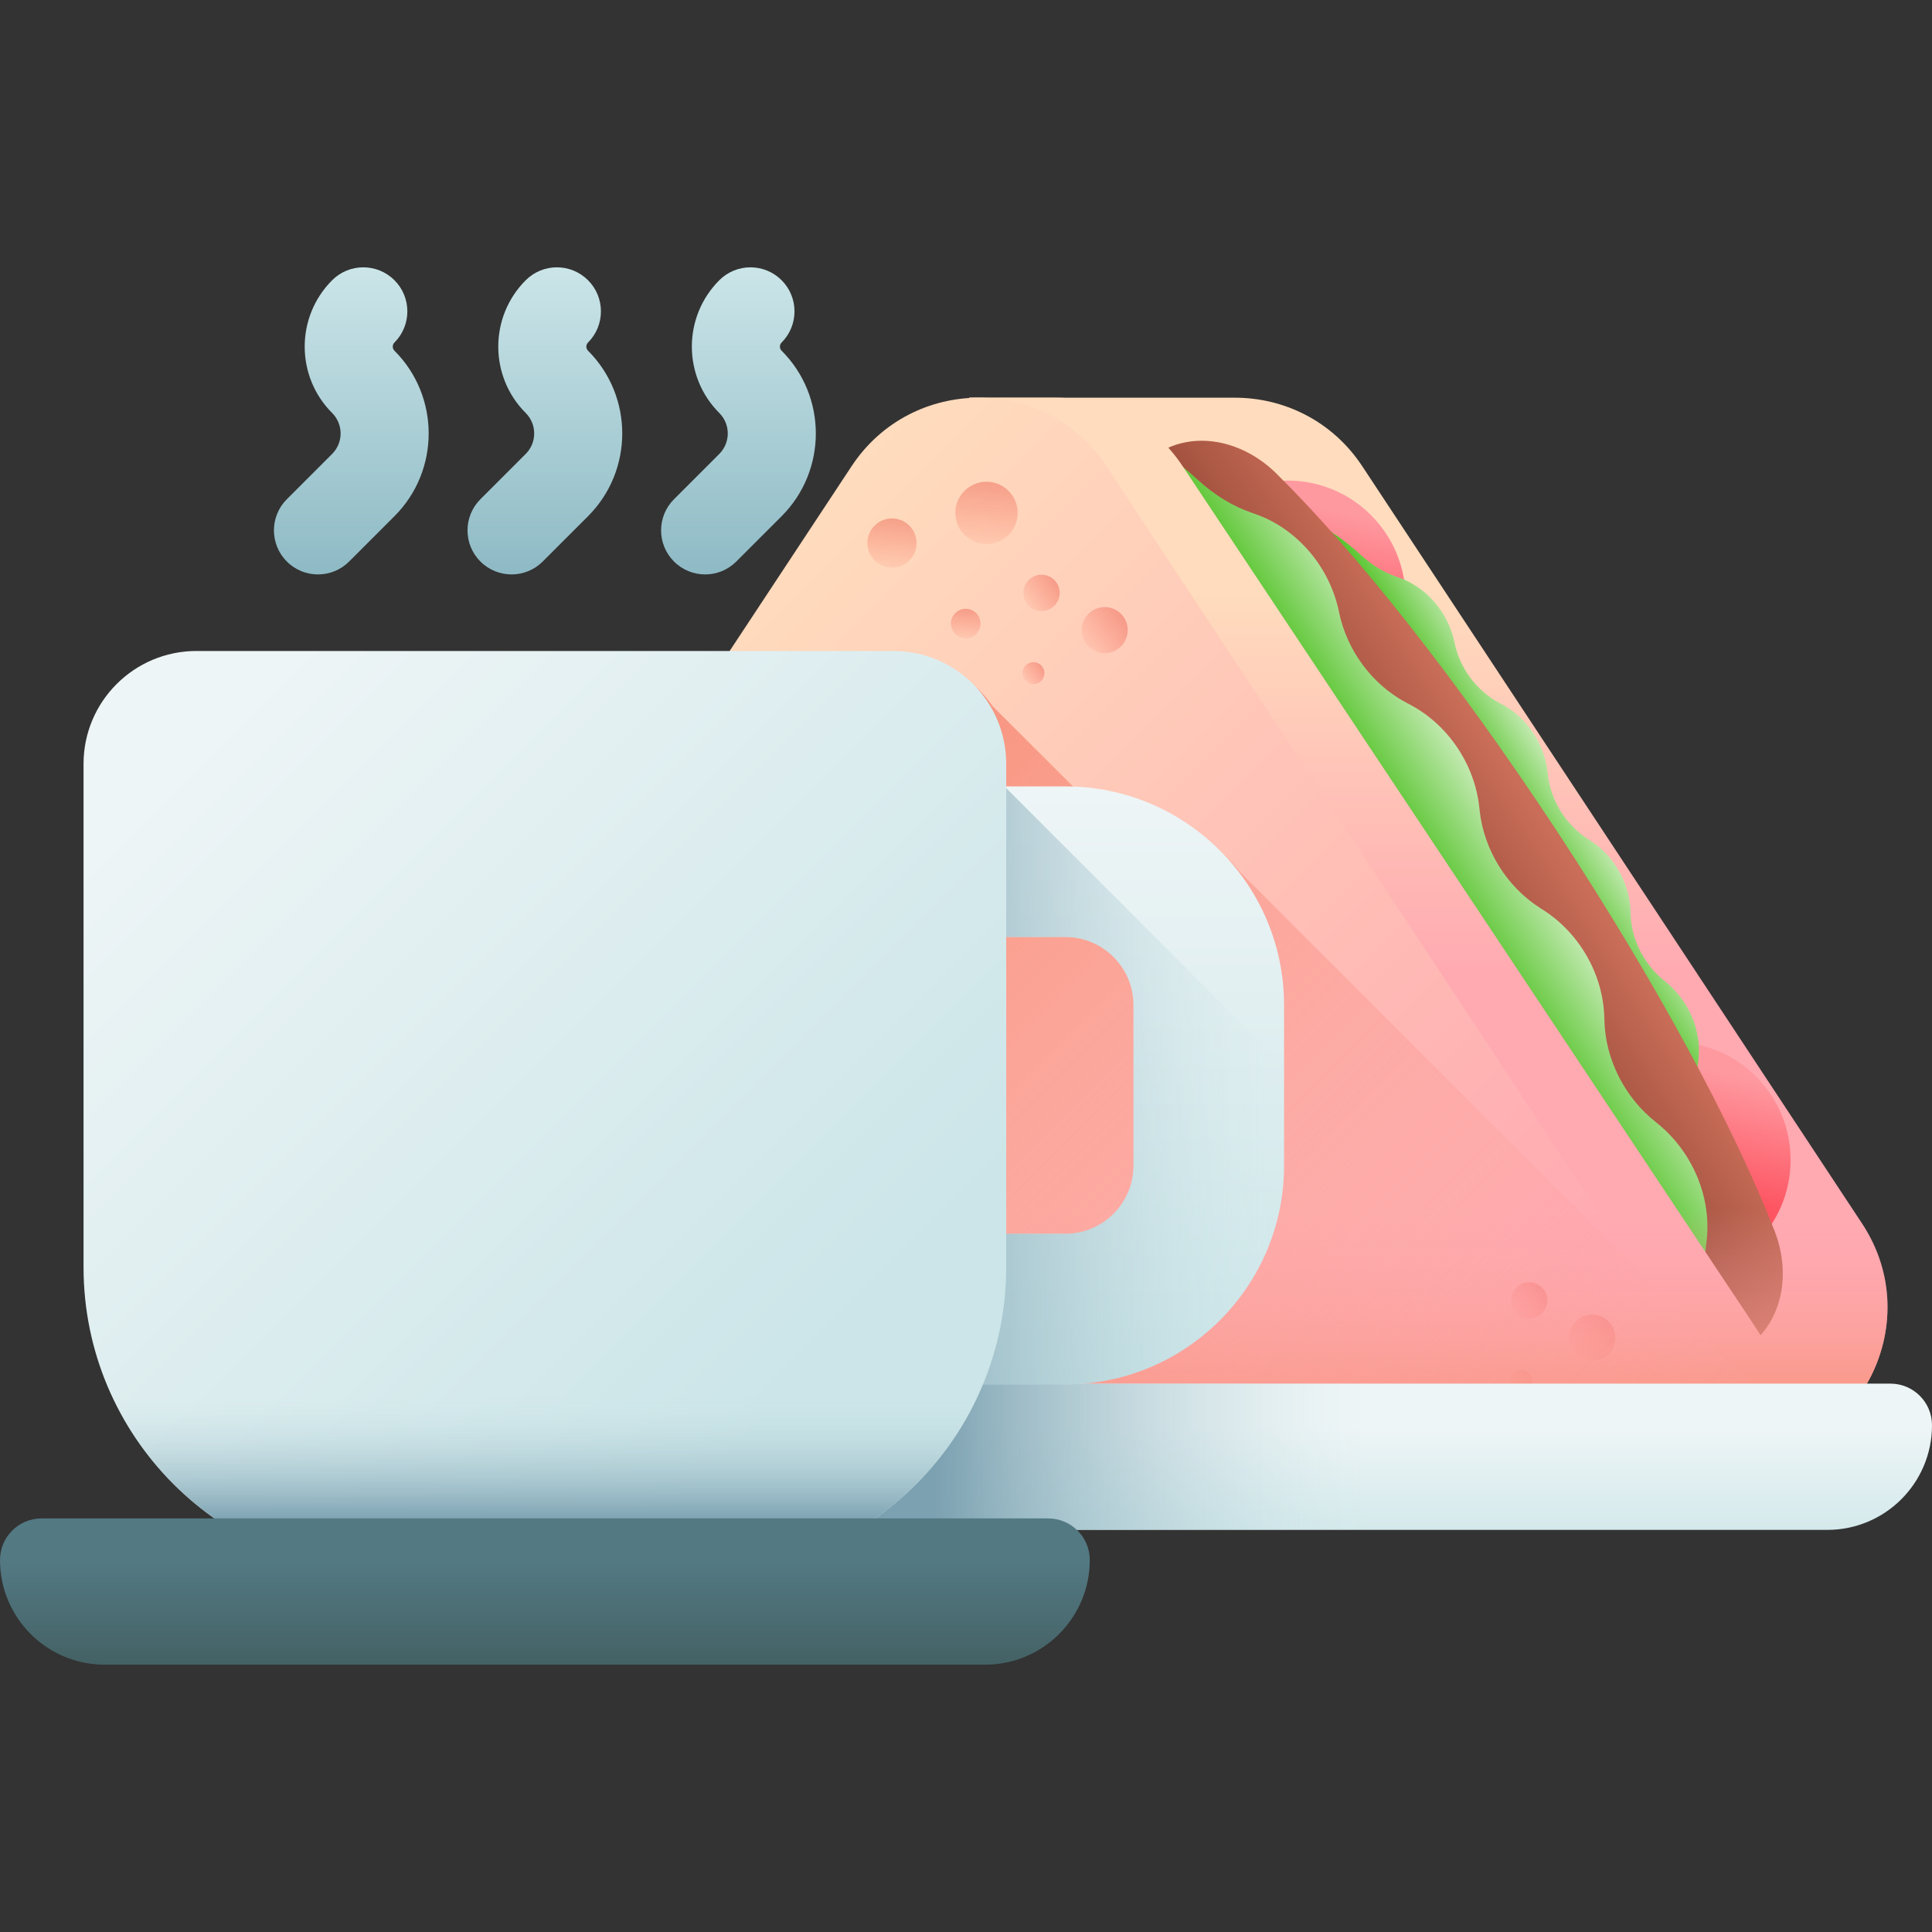<svg id="Capa_1" enable-background="new 0 0 510 510" height="512" viewBox="0 0 510 510" width="512" xmlns="http://www.w3.org/2000/svg" xmlns:xlink="http://www.w3.org/1999/xlink"><rect x="0" y="0" width="510" height="510" fill="#333333" stroke="none"/><linearGradient id="lg1"><stop offset="0" stop-color="#ffdcbd"/><stop offset="1" stop-color="#ffa9b1"/></linearGradient><linearGradient id="SVGID_1_" gradientUnits="userSpaceOnUse" x1="377.059" x2="377.059" xlink:href="#lg1" y1="156.274" y2="258.543"/><linearGradient id="lg2"><stop offset="0" stop-color="#fe99a0"/><stop offset="1" stop-color="#fd4755"/></linearGradient><linearGradient id="SVGID_2_" gradientUnits="userSpaceOnUse" x1="447.243" x2="438.556" xlink:href="#lg2" y1="281.302" y2="319.091"/><linearGradient id="SVGID_3_" gradientUnits="userSpaceOnUse" x1="345.612" x2="336.925" xlink:href="#lg2" y1="133.113" y2="170.902"/><linearGradient id="lg3"><stop offset="0" stop-color="#c1e9af"/><stop offset="1" stop-color="#4fc123"/></linearGradient><linearGradient id="SVGID_4_" gradientTransform="matrix(.867 -.024 -.303 .769 -247.488 -86.537)" gradientUnits="userSpaceOnUse" x1="910.889" x2="898.572" xlink:href="#lg3" y1="415.821" y2="426.969"/><linearGradient id="SVGID_5_" gradientTransform="matrix(1.057 .32 -.124 1.098 2.718 192.04)" gradientUnits="userSpaceOnUse" x1="375.275" x2="341.078" y1="-83.854" y2="-49.658"><stop offset="0" stop-color="#ca6e59"/><stop offset="1" stop-color="#883f2e"/></linearGradient><linearGradient id="SVGID_6_" gradientTransform="matrix(.867 -.024 -.303 .769 -247.488 -86.537)" gradientUnits="userSpaceOnUse" x1="900.221" x2="881.656" xlink:href="#lg3" y1="432.642" y2="449.445"/><linearGradient id="SVGID_7_" gradientUnits="userSpaceOnUse" x1="364.29" x2="364.29" xlink:href="#lg1" y1="156.274" y2="258.543"/><linearGradient id="SVGID_8_" gradientUnits="userSpaceOnUse" x1="147.364" x2="350.194" xlink:href="#lg1" y1="200.125" y2="402.955"/><linearGradient id="lg4"><stop offset="0" stop-color="#f82814" stop-opacity="0"/><stop offset=".245" stop-color="#f12817" stop-opacity=".245"/><stop offset=".605" stop-color="#dd2820" stop-opacity=".605"/><stop offset="1" stop-color="#c0272d"/></linearGradient><linearGradient id="SVGID_9_" gradientTransform="matrix(-.768 -.64 .64 -.768 -166.092 -251.201)" gradientUnits="userSpaceOnUse" x1="-582.467" x2="-559.69" xlink:href="#lg4" y1="-34.165" y2="-2.588"/><linearGradient id="SVGID_10_" gradientTransform="matrix(-.768 -.64 .64 -.768 -166.092 -251.201)" gradientUnits="userSpaceOnUse" x1="-566.847" x2="-548.866" xlink:href="#lg4" y1="-54.106" y2="-29.178"/><linearGradient id="SVGID_11_" gradientTransform="matrix(-.768 -.64 .64 -.768 -166.092 -251.201)" gradientUnits="userSpaceOnUse" x1="-593.113" x2="-582.272" xlink:href="#lg4" y1="-54.804" y2="-39.775"/><linearGradient id="SVGID_12_" gradientTransform="matrix(-.811 .585 -.585 -.811 -3420.321 1046.657)" gradientUnits="userSpaceOnUse" x1="-3307.84" x2="-3285.063" xlink:href="#lg4" y1="-1503.708" y2="-1472.132"/><linearGradient id="SVGID_13_" gradientTransform="matrix(-.811 .585 -.585 -.811 -3420.321 1046.657)" gradientUnits="userSpaceOnUse" x1="-3292.219" x2="-3274.238" xlink:href="#lg4" y1="-1523.65" y2="-1498.722"/><linearGradient id="SVGID_14_" gradientTransform="matrix(-.811 .585 -.585 -.811 -3420.321 1046.657)" gradientUnits="userSpaceOnUse" x1="-3318.485" x2="-3307.645" xlink:href="#lg4" y1="-1524.348" y2="-1509.319"/><linearGradient id="SVGID_15_" gradientTransform="matrix(-.035 -.999 .999 -.035 542.473 -534.695)" gradientUnits="userSpaceOnUse" x1="-697.18" x2="-680.35" xlink:href="#lg4" y1="-282.868" y2="-259.535"/><linearGradient id="SVGID_16_" gradientTransform="matrix(-.035 -.999 .999 -.035 542.473 -534.695)" gradientUnits="userSpaceOnUse" x1="-685.638" x2="-672.351" xlink:href="#lg4" y1="-297.603" y2="-279.183"/><linearGradient id="SVGID_17_" gradientTransform="matrix(-.035 -.999 .999 -.035 542.473 -534.695)" gradientUnits="userSpaceOnUse" x1="-705.047" x2="-697.037" xlink:href="#lg4" y1="-298.119" y2="-287.014"/><linearGradient id="SVGID_18_" gradientTransform="matrix(-.035 -.999 .999 -.035 542.473 -534.695)" gradientUnits="userSpaceOnUse" x1="-888.364" x2="-871.534" xlink:href="#lg4" y1="-160.803" y2="-137.47"/><linearGradient id="SVGID_19_" gradientTransform="matrix(-.035 -.999 .999 -.035 542.473 -534.695)" gradientUnits="userSpaceOnUse" x1="-876.822" x2="-863.535" xlink:href="#lg4" y1="-175.538" y2="-157.118"/><linearGradient id="SVGID_20_" gradientTransform="matrix(-.035 -.999 .999 -.035 542.473 -534.695)" gradientUnits="userSpaceOnUse" x1="-896.231" x2="-888.22" xlink:href="#lg4" y1="-176.054" y2="-164.948"/><linearGradient id="lg5"><stop offset="0" stop-color="#ffa9b1" stop-opacity="0"/><stop offset="1" stop-color="#f89580"/></linearGradient><linearGradient id="SVGID_21_" gradientUnits="userSpaceOnUse" x1="292.2" x2="292.2" xlink:href="#lg5" y1="319.065" y2="372.057"/><linearGradient id="SVGID_22_" gradientUnits="userSpaceOnUse" x1="378.337" x2="176.181" xlink:href="#lg5" y1="467.421" y2="265.265"/><linearGradient id="lg6"><stop offset="0" stop-color="#eef5f6"/><stop offset="1" stop-color="#cbe5e8"/></linearGradient><linearGradient id="SVGID_23_" gradientUnits="userSpaceOnUse" x1="336.358" x2="336.358" xlink:href="#lg6" y1="376.723" y2="413.752"/><linearGradient id="lg7"><stop offset="0" stop-color="#cbe5e8" stop-opacity="0"/><stop offset="1" stop-color="#7ca1b1"/></linearGradient><linearGradient id="SVGID_24_" gradientUnits="userSpaceOnUse" x1="360.146" x2="247.044" xlink:href="#lg7" y1="384.548" y2="384.548"/><linearGradient id="SVGID_25_" gradientUnits="userSpaceOnUse" x1="280.574" x2="280.574" xlink:href="#lg6" y1="207.593" y2="365.434"/><linearGradient id="SVGID_26_" gradientUnits="userSpaceOnUse" x1="336.5" x2="228.093" xlink:href="#lg7" y1="286.518" y2="286.518"/><linearGradient id="SVGID_27_" gradientUnits="userSpaceOnUse" x1="55.086" x2="222.22" xlink:href="#lg6" y1="189.911" y2="357.045"/><linearGradient id="SVGID_28_" gradientUnits="userSpaceOnUse" x1="143.836" x2="143.836" xlink:href="#lg7" y1="368.65" y2="401.581"/><linearGradient id="SVGID_29_" gradientUnits="userSpaceOnUse" x1="143.836" x2="143.836" y1="412.303" y2="449.333"><stop offset="0" stop-color="#537983"/><stop offset="1" stop-color="#3e5959"/></linearGradient><linearGradient id="lg8"><stop offset="0" stop-color="#cbe5e8"/><stop offset="1" stop-color="#8ebac5"/></linearGradient><linearGradient id="SVGID_30_" gradientUnits="userSpaceOnUse" x1="92.736" x2="92.736" xlink:href="#lg8" y1="70.567" y2="151.634"/><linearGradient id="SVGID_31_" gradientUnits="userSpaceOnUse" x1="143.836" x2="143.836" xlink:href="#lg8" y1="70.567" y2="151.634"/><linearGradient id="SVGID_32_" gradientUnits="userSpaceOnUse" x1="194.935" x2="194.935" xlink:href="#lg8" y1="70.567" y2="151.634"/><g><g><g><path d="m491.529 322.96-131.916-199.878c-8.006-12.128-20.928-18.157-33.828-18.101h-69.927v280.457h202.036c32.102 0 51.315-35.69 33.635-62.478z" fill="url(#SVGID_1_)"/><circle cx="441.52" cy="306.2" fill="url(#SVGID_2_)" r="31.151"/><circle cx="339.888" cy="158.011" fill="url(#SVGID_3_)" r="31.151"/><path d="m341.865 138.742c-21.284 13.22 85.35 184.894 106.633 171.674 3.67-2.279 3.535-9.272.691-19.213-1.033-3.611-1.374-7.322-.921-10.883l.048-.382c.984-7.742-2.471-15.92-8.847-20.945l-.005-.004c-5.447-4.292-8.829-10.942-9.023-17.739l-.018-.647c-.214-7.495-4.348-14.737-10.732-18.801l-.488-.311c-5.863-3.733-9.866-10.175-10.614-17.085l-.063-.579c-.815-7.524-5.476-14.439-12.1-17.952l-.693-.368c-5.974-3.168-10.396-9.133-11.777-15.885-1.618-7.914-7.379-14.631-14.723-17.168l-.494-.171c-3.392-1.172-6.568-3.122-9.347-5.648-7.649-6.953-13.857-10.173-17.527-7.893z" fill="url(#SVGID_4_)"/><path d="m454.476 360 6.342-4.172c9.177-6.037 12.356-18.761 7.615-30.929-10.609-27.229-30.987-65.269-57.403-105.429s-53.279-73.934-74.082-94.458c-9.296-9.171-22.239-11.291-31.416-5.254l-6.342 4.172c-4.55 2.993-4.34 10.434.448 14.75 21.533 19.412 51.473 56.18 80.869 100.868s51.303 86.741 60.602 114.2c2.068 6.105 8.817 9.245 13.367 6.252z" fill="url(#SVGID_5_)"/><path d="m290.018 114.99c-32.08 19.926 128.644 278.683 160.724 258.757 5.531-3.436 5.327-13.975 1.042-28.959-1.557-5.443-2.07-11.037-1.388-16.404l.073-.576c1.483-11.669-3.724-23.996-13.334-31.569l-.007-.006c-8.21-6.469-13.308-16.492-13.601-26.737l-.028-.975c-.323-11.297-6.553-22.212-16.176-28.338l-.735-.468c-8.837-5.626-14.87-15.336-15.998-25.752l-.095-.873c-1.228-11.341-8.253-21.763-18.238-27.059l-1.045-.554c-9.004-4.775-15.669-13.766-17.751-23.942-2.439-11.928-11.122-22.052-22.191-25.877l-.745-.257c-5.113-1.767-9.9-4.706-14.089-8.514-11.53-10.479-20.887-15.332-26.418-11.897z" fill="url(#SVGID_6_)"/><path d="m462.716 349.316-150.516-226.234c-8.006-12.128-20.928-18.157-33.828-18.101h-22.514v280.457h187.176c32.101 0 37.363-9.334 19.682-36.122z" fill="url(#SVGID_7_)"/><path d="m224.789 123.081-131.917 199.874c-17.68 26.789 1.532 62.487 33.629 62.487h263.833c32.097 0 51.309-35.699 33.629-62.487l-131.917-199.874c-15.926-24.13-51.331-24.13-67.257 0z" fill="url(#SVGID_8_)"/><g opacity=".6"><g><circle cx="260.411" cy="135.397" fill="url(#SVGID_9_)" r="8.226"/><circle cx="235.462" cy="143.35" fill="url(#SVGID_10_)" r="6.494"/><circle cx="254.921" cy="164.615" fill="url(#SVGID_11_)" r="3.915"/></g><g><circle cx="130.705" cy="329.505" fill="url(#SVGID_12_)" r="8.226"/><circle cx="132.187" cy="355.649" fill="url(#SVGID_13_)" r="6.494"/><circle cx="157.632" cy="342.105" fill="url(#SVGID_14_)" r="3.915"/></g><g><circle cx="291.609" cy="166.329" fill="url(#SVGID_15_)" r="6.078"/><circle cx="274.938" cy="156.506" fill="url(#SVGID_16_)" r="4.798"/><circle cx="272.814" cy="177.7" fill="url(#SVGID_17_)" r="2.893"/></g><g><circle cx="420.323" cy="353.101" fill="url(#SVGID_18_)" r="6.078"/><circle cx="403.651" cy="343.279" fill="url(#SVGID_19_)" r="4.798"/><circle cx="401.527" cy="364.473" fill="url(#SVGID_20_)" r="2.893"/></g></g></g><path d="m92.872 322.955c-17.68 26.788 1.532 62.487 33.629 62.487h263.833c.04 0 .079-.004.12-.004h67.441c32.102 0 51.315-35.69 33.635-62.478l-23.825-36.099h-351.01z" fill="url(#SVGID_21_)"/></g><path d="m477.541 380.388-150.144-150.143c-10.187-12.293-25.366-20.294-42.397-20.896l-22.924-22.875c-5.375-7.805-14.369-12.926-24.563-12.926h-46.033l-98.608 149.407c-17.68 26.789 1.532 62.488 33.629 62.488l331.393-.004c7.317-.001 13.953-1.871 19.647-5.051z" fill="url(#SVGID_22_)"/><path d="m482.368 403.852h-292.021c-15.261 0-27.632-12.371-27.632-27.632 0-6.062 4.915-10.977 10.977-10.977h325.331c6.062 0 10.977 4.915 10.977 10.977 0 15.261-12.371 27.632-27.632 27.632z" fill="url(#SVGID_23_)"/><path d="m482.368 403.852h-292.021c-15.261 0-27.632-12.371-27.632-27.632 0-6.062 4.915-10.977 10.977-10.977h325.331c6.062 0 10.977 4.915 10.977 10.977 0 15.261-12.371 27.632-27.632 27.632z" fill="url(#SVGID_24_)"/><g><path d="m281.237 365.434h-59.048v-39.744h59.048c9.914 0 17.98-8.065 17.98-17.979v-42.394c0-9.914-8.066-17.98-17.98-17.98h-59.048v-39.744h59.048c31.829 0 57.724 25.895 57.724 57.724v42.394c-.001 31.828-25.895 57.723-57.724 57.723z" fill="url(#SVGID_25_)"/><path d="m338.956 281.396v26.311c0 31.829-25.89 57.731-57.72 57.731h-59.048v-39.744h59.048c9.913 0 17.976-8.074 17.976-17.987v-42.39c0-9.913-8.062-17.976-17.976-17.976h-59.048v-39.744h43.321l-.17.182z" fill="url(#SVGID_26_)"/><g><path d="m184.713 415.408h-81.755c-44.682 0-80.904-36.222-80.904-80.904v-132.852c0-16.462 13.345-29.807 29.807-29.807h183.949c16.462 0 29.807 13.345 29.807 29.807v132.852c0 44.682-36.222 80.904-80.904 80.904z" fill="url(#SVGID_27_)"/><path d="m22.104 336.477c1.051 43.767 36.833 78.931 80.854 78.931h81.755c44.02 0 79.803-35.163 80.854-78.931z" fill="url(#SVGID_28_)"/></g><path d="m260.04 439.433h-232.408c-15.261 0-27.632-12.371-27.632-27.632 0-6.062 4.915-10.977 10.977-10.977h265.718c6.062 0 10.977 4.915 10.977 10.977-.001 15.261-12.372 27.632-27.632 27.632z" fill="url(#SVGID_29_)"/><g><path d="m83.942 151.634c-2.976 0-5.952-1.135-8.223-3.406-4.541-4.541-4.541-11.904 0-16.445l11.961-11.961c2.977-2.977 2.977-7.821 0-10.798-9.663-9.663-9.663-25.387 0-35.051 4.541-4.541 11.903-4.541 16.445 0 4.541 4.541 4.541 11.904 0 16.445-.596.595-.596 1.565 0 2.16 12.045 12.045 12.045 31.644 0 43.689l-11.961 11.961c-2.27 2.27-5.246 3.406-8.222 3.406z" fill="url(#SVGID_30_)"/><path d="m135.041 151.634c-2.976 0-5.952-1.135-8.223-3.406-4.541-4.541-4.541-11.904 0-16.445l11.961-11.961c2.977-2.977 2.977-7.821 0-10.798-9.663-9.663-9.663-25.387 0-35.051 4.541-4.541 11.903-4.541 16.445 0 4.541 4.541 4.541 11.904 0 16.445-.596.595-.596 1.565 0 2.16 12.045 12.045 12.045 31.644 0 43.689l-11.961 11.961c-2.27 2.27-5.246 3.406-8.222 3.406z" fill="url(#SVGID_31_)"/><path d="m186.141 151.634c-2.976 0-5.952-1.135-8.223-3.406-4.541-4.541-4.541-11.904 0-16.445l11.961-11.961c2.977-2.977 2.977-7.821 0-10.798-9.663-9.663-9.663-25.387 0-35.051 4.541-4.541 11.903-4.541 16.445 0 4.541 4.541 4.541 11.904 0 16.445-.596.595-.596 1.565 0 2.16 12.045 12.045 12.045 31.644 0 43.689l-11.961 11.961c-2.27 2.27-5.246 3.406-8.222 3.406z" fill="url(#SVGID_32_)"/></g></g></g></svg>